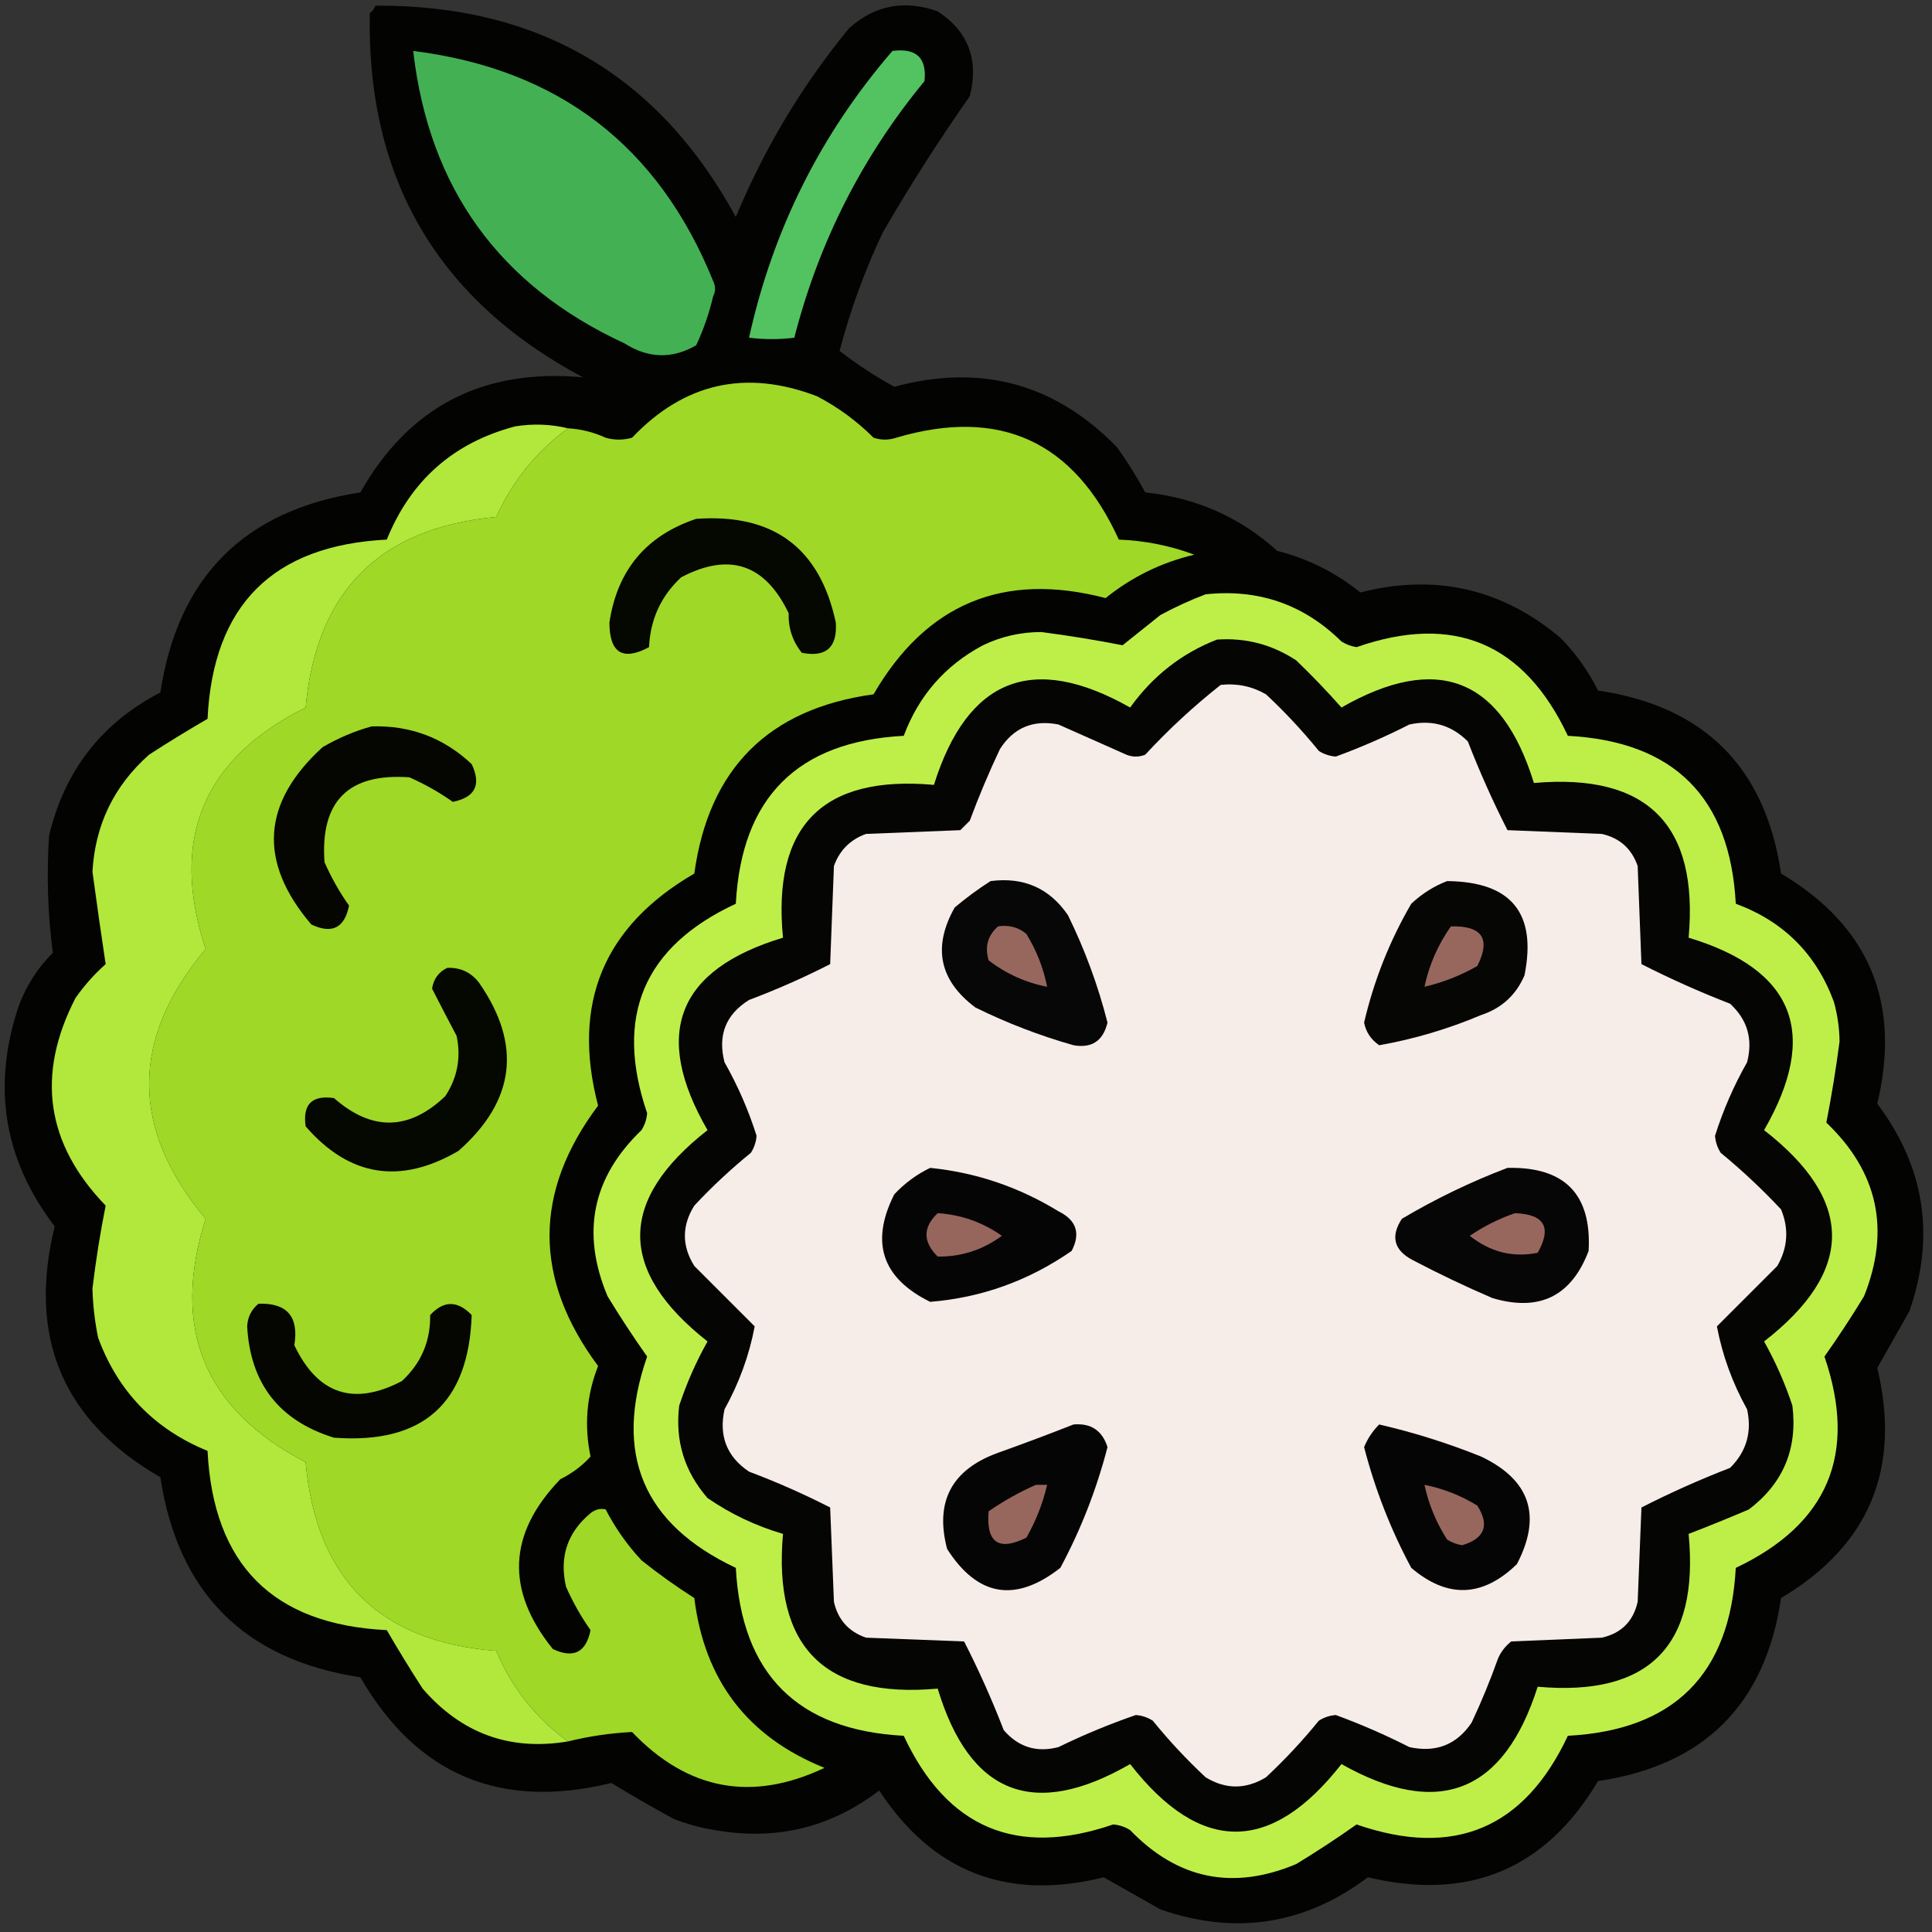 <?xml version="1.0" encoding="UTF-8"?>
<!DOCTYPE svg PUBLIC "-//W3C//DTD SVG 1.1//EN" "http://www.w3.org/Graphics/SVG/1.1/DTD/svg11.dtd">
<svg xmlns="http://www.w3.org/2000/svg" version="1.1" width="512px" height="512px" style="shape-rendering:geometricPrecision; text-rendering:geometricPrecision; image-rendering:optimizeQuality; fill-rule:evenodd; clip-rule:evenodd" xmlns:xlink="http://www.w3.org/1999/xlink">
<rect width="100%" height="100%" fill="#333333" stroke="none"/>
<g><path style="opacity:0.962" fill="#020200" d="M 99.5,1.5 C 142.679,1.244 174.512,19.91 195,57.5C 202.582,39.281 212.582,22.614 225,7.5C 231.826,1.378 239.66,-0.122 248.5,3C 256.625,8.36 259.458,15.861 257,25.5C 248.847,37.128 241.18,49.128 234,61.5C 229.179,71.628 225.346,82.128 222.5,93C 227.111,96.552 231.944,99.719 237,102.5C 259.907,96.308 279.574,101.641 296,118.5C 298.75,122.332 301.25,126.332 303.5,130.5C 316.941,131.892 328.607,137.058 338.5,146C 346.67,148.085 354.004,151.752 360.5,157C 380.317,151.961 397.983,155.961 413.5,169C 417.57,173.138 420.903,177.805 423.5,183C 451.667,187.167 467.833,203.333 472,231.5C 495.37,245.406 503.87,265.74 497.5,292.5C 510.094,309.253 512.927,327.586 506,347.5C 503.15,352.537 500.317,357.537 497.5,362.5C 503.87,389.26 495.37,409.594 472,423.5C 467.833,451.667 451.667,467.833 423.5,472C 409.594,495.37 389.26,503.87 362.5,497.5C 345.747,510.094 327.414,512.927 307.5,506C 302.463,503.15 297.463,500.317 292.5,497.5C 267.037,503.835 247.203,496.168 233,474.5C 220.11,484.347 205.61,487.847 189.5,485C 185.724,484.408 182.057,483.408 178.5,482C 172.857,478.933 167.357,475.767 162,472.5C 132.615,479.711 110.449,470.378 95.5,444.5C 64.833,439.833 47.167,422.167 42.5,391.5C 16.618,376.544 7.284,354.377 14.5,325C 0.962,307.305 -2.205,287.805 5,266.5C 7.003,261.154 10.003,256.487 14,252.5C 12.655,242.245 12.322,231.912 13,221.5C 17.067,204.277 26.9,191.61 42.5,183.5C 47.167,152.833 64.833,135.167 95.5,130.5C 108.396,107.715 128.063,97.549 154.5,100C 115.977,79.466 97.144,47.3 98,3.5C 98.717,2.956 99.217,2.289 99.5,1.5 Z"/></g>
<g><path style="opacity:1" fill="#43b153" d="M 109.5,13.5 C 148.012,18.323 174.512,38.657 189,74.5C 189.667,75.833 189.667,77.167 189,78.5C 187.934,83.022 186.434,87.355 184.5,91.5C 178.151,95.179 171.818,95.012 165.5,91C 132.347,75.674 113.681,49.841 109.5,13.5 Z"/></g>
<g><path style="opacity:1" fill="#53c261" d="M 236.5,13.5 C 242.83,12.666 245.663,15.333 245,21.5C 228.494,41.511 216.994,64.178 210.5,89.5C 206.575,89.998 202.575,89.998 198.5,89.5C 204.819,60.861 217.486,35.528 236.5,13.5 Z"/></g>
<g><path style="opacity:1" fill="#9fd827" d="M 150.5,461.5 C 141.967,455.294 135.634,447.294 131.5,437.5C 100.619,435.12 83.786,418.453 81,387.5C 54.09,373.505 45.257,352.005 54.5,323C 34.525,299.156 34.525,275.322 54.5,251.5C 44.906,222.434 53.739,201.101 81,187.5C 83.833,156.667 100.667,139.833 131.5,137C 135.805,127.529 142.138,119.695 150.5,113.5C 153.988,113.705 157.321,114.539 160.5,116C 162.833,116.667 165.167,116.667 167.5,116C 181.32,101.463 197.654,97.796 216.5,105C 222.062,107.894 227.062,111.561 231.5,116C 233.5,116.667 235.5,116.667 237.5,116C 264.953,107.892 284.619,116.892 296.5,143C 303.452,143.267 310.118,144.601 316.5,147C 307.779,149.063 299.945,152.897 293,158.5C 265.972,151.435 245.472,159.935 231.5,184C 203.667,187.833 187.833,203.667 184,231.5C 159.932,245.477 151.432,265.977 158.5,293C 141.347,315.92 141.347,338.92 158.5,362C 155.447,369.785 154.781,377.785 156.5,386C 154.286,388.458 151.619,390.458 148.5,392C 134.597,406.406 133.93,421.406 146.5,437C 151.977,439.595 155.311,437.928 156.5,432C 153.995,428.461 151.829,424.628 150,420.5C 148.182,412.622 150.348,406.122 156.5,401C 157.759,400.018 159.092,399.685 160.5,400C 163.052,404.938 166.218,409.438 170,413.5C 174.491,417.079 179.157,420.412 184,423.5C 186.682,445.339 198.182,460.339 218.5,468.5C 199.26,477.609 182.26,474.442 167.5,459C 161.795,459.283 156.129,460.116 150.5,461.5 Z"/></g>
<g><path style="opacity:1" fill="#b1e83b" d="M 150.5,113.5 C 142.138,119.695 135.805,127.529 131.5,137C 100.667,139.833 83.833,156.667 81,187.5C 53.739,201.101 44.906,222.434 54.5,251.5C 34.525,275.322 34.525,299.156 54.5,323C 45.257,352.005 54.09,373.505 81,387.5C 83.786,418.453 100.619,435.12 131.5,437.5C 135.634,447.294 141.967,455.294 150.5,461.5C 135.118,464.068 122.285,459.401 112,447.5C 108.695,442.384 105.528,437.217 102.5,432C 72.368,430.534 56.534,414.701 55,384.5C 40.911,378.745 31.244,368.745 26,354.5C 25.122,350.211 24.622,345.878 24.5,341.5C 25.392,334.036 26.558,326.703 28,319.5C 12.186,303.137 9.52,284.804 20,264.5C 22.295,261.203 24.962,258.203 28,255.5C 26.774,247.404 25.608,239.237 24.5,231C 25.21,218.581 30.21,208.248 39.5,200C 44.583,196.708 49.75,193.541 55,190.5C 56.471,160.362 72.305,144.529 102.5,143C 108.857,127.307 120.19,117.307 136.5,113C 141.252,112.227 145.919,112.393 150.5,113.5 Z"/></g>
<g><path style="opacity:1" fill="#050701" d="M 184.5,137.5 C 204.949,136.033 217.282,145.2 221.5,165C 221.917,171.585 218.917,174.252 212.5,173C 210.059,169.989 208.893,166.489 209,162.5C 202.753,149.456 193.253,146.289 180.5,153C 175.17,157.978 172.337,164.145 172,171.5C 165.043,175.233 161.543,173.066 161.5,165C 163.576,151.096 171.242,141.929 184.5,137.5 Z"/></g>
<g><path style="opacity:1" fill="#beef49" d="M 319.5,157.5 C 333.521,156.006 345.521,160.173 355.5,170C 356.729,170.781 358.062,171.281 359.5,171.5C 385.237,162.536 403.904,170.37 415.5,195C 443.667,196.5 458.5,211.333 460,239.5C 472.667,244.167 481.333,252.833 486,265.5C 486.956,268.93 487.456,272.43 487.5,276C 486.548,283.282 485.381,290.449 484,297.5C 497.683,310.555 501.016,325.889 494,343.5C 490.661,348.993 487.161,354.326 483.5,359.5C 492.312,385.247 484.478,403.913 460,415.5C 458.49,443.676 443.657,458.51 415.5,460C 403.952,484.603 385.286,492.437 359.5,483.5C 354.326,487.161 348.993,490.661 343.5,494C 326.748,501.04 312.082,498.04 299.5,485C 298.127,484.125 296.627,483.625 295,483.5C 269.401,492.281 250.901,484.447 239.5,460C 211.353,458.519 196.519,443.686 195,415.5C 170.37,403.904 162.536,385.237 171.5,359.5C 167.839,354.326 164.339,348.993 161,343.5C 153.951,326.699 156.951,312.032 170,299.5C 170.875,298.127 171.375,296.627 171.5,295C 162.739,269.365 170.572,250.865 195,239.5C 196.51,211.324 211.343,196.49 239.5,195C 243.496,184.321 250.496,176.321 260.5,171C 265.396,168.651 270.562,167.485 276,167.5C 283.282,168.452 290.449,169.619 297.5,171C 300.833,168.333 304.167,165.667 307.5,163C 311.475,160.854 315.475,159.02 319.5,157.5 Z"/></g>
<g><path style="opacity:1" fill="#050503" d="M 322.5,169.5 C 330.097,168.96 337.097,170.793 343.5,175C 347.682,179.015 351.682,183.182 355.5,187.5C 380.908,172.967 397.908,179.633 406.5,207.5C 436.532,204.865 450.198,218.532 447.5,248.5C 475.559,256.966 482.226,273.966 467.5,299.5C 491.5,318.167 491.5,336.833 467.5,355.5C 470.55,360.932 473.05,366.598 475,372.5C 476.421,383.913 472.588,393.079 463.5,400C 458.207,402.264 452.873,404.431 447.5,406.5C 450.363,436.136 437.03,449.636 407.5,447C 398.538,475.153 381.205,481.986 355.5,467.5C 336.781,491.375 318.114,491.375 299.5,467.5C 273.966,482.226 256.966,475.559 248.5,447.5C 218.532,450.198 204.865,436.532 207.5,406.5C 200.292,404.38 193.625,401.213 187.5,397C 181.364,389.928 178.864,381.761 180,372.5C 181.95,366.598 184.45,360.932 187.5,355.5C 163.711,336.767 163.711,318.1 187.5,299.5C 172.774,273.966 179.441,256.966 207.5,248.5C 204.638,218.863 217.971,205.363 247.5,208C 256.368,179.733 273.702,172.9 299.5,187.5C 305.512,179.128 313.179,173.128 322.5,169.5 Z"/></g>
<g><path style="opacity:1" fill="#f6ece8" d="M 323.5,181.5 C 327.792,181.035 331.792,181.868 335.5,184C 340.534,188.699 345.2,193.699 349.5,199C 350.873,199.875 352.373,200.375 354,200.5C 360.651,198.059 367.151,195.226 373.5,192C 379.523,190.675 384.689,192.175 389,196.5C 392.124,204.552 395.624,212.385 399.5,220C 407.833,220.333 416.167,220.667 424.5,221C 429.235,222.068 432.402,224.901 434,229.5C 434.333,238.167 434.667,246.833 435,255.5C 442.615,259.376 450.448,262.876 458.5,266C 463.087,270.228 464.587,275.394 463,281.5C 459.472,287.72 456.639,294.22 454.5,301C 454.625,302.627 455.125,304.127 456,305.5C 461.635,310.133 466.968,315.133 472,320.5C 474.122,325.652 473.789,330.652 471,335.5C 465.613,340.887 460.279,346.221 455,351.5C 456.44,359.142 459.107,366.476 463,373.5C 464.325,379.523 462.825,384.689 458.5,389C 450.444,392.114 442.61,395.614 435,399.5C 434.667,407.833 434.333,416.167 434,424.5C 432.833,429.667 429.667,432.833 424.5,434C 416.5,434.333 408.5,434.667 400.5,435C 398.951,436.214 397.785,437.714 397,439.5C 394.943,445.281 392.61,450.947 390,456.5C 386.061,462.373 380.561,464.54 373.5,463C 367.151,459.774 360.651,456.941 354,454.5C 352.373,454.625 350.873,455.125 349.5,456C 345.2,461.301 340.534,466.301 335.5,471C 330.137,474.246 324.803,474.246 319.5,471C 314.466,466.301 309.8,461.301 305.5,456C 304.127,455.125 302.627,454.625 301,454.5C 294.007,456.912 287.174,459.745 280.5,463C 274.716,464.509 269.883,463.009 266,458.5C 262.886,450.444 259.386,442.61 255.5,435C 246.833,434.667 238.167,434.333 229.5,434C 224.901,432.402 222.068,429.235 221,424.5C 220.667,416.167 220.333,407.833 220,399.5C 213.055,395.947 205.889,392.78 198.5,390C 192.627,386.061 190.46,380.561 192,373.5C 195.893,366.476 198.56,359.142 200,351.5C 194.721,346.221 189.387,340.887 184,335.5C 180.667,330.167 180.667,324.833 184,319.5C 188.699,314.466 193.699,309.8 199,305.5C 199.875,304.127 200.375,302.627 200.5,301C 198.361,294.22 195.528,287.72 192,281.5C 190.166,274.345 192.333,268.845 198.5,265C 205.889,262.22 213.055,259.053 220,255.5C 220.333,246.833 220.667,238.167 221,229.5C 222.5,225.333 225.333,222.5 229.5,221C 237.833,220.667 246.167,220.333 254.5,220C 255.333,219.167 256.167,218.333 257,217.5C 259.391,211.051 262.058,204.718 265,198.5C 268.627,192.842 273.793,190.675 280.5,192C 286.5,194.667 292.5,197.333 298.5,200C 300.167,200.667 301.833,200.667 303.5,200C 309.71,193.288 316.377,187.121 323.5,181.5 Z"/></g>
<g><path style="opacity:1" fill="#050601" d="M 98.5,192.5 C 108.764,192.197 117.597,195.53 125,202.5C 127.595,207.977 125.928,211.311 120,212.5C 116.461,209.995 112.628,207.829 108.5,206C 92.333,204.833 84.833,212.333 86,228.5C 87.829,232.628 89.995,236.461 92.5,240C 91.311,245.928 87.977,247.595 82.5,245C 68.344,228.396 69.344,212.729 85.5,198C 89.717,195.549 94.05,193.715 98.5,192.5 Z"/></g>
<g><path style="opacity:1" fill="#070707" d="M 262.5,233.5 C 271.257,232.355 278.09,235.355 283,242.5C 287.488,251.629 290.988,261.129 293.5,271C 292.331,275.847 289.331,277.847 284.5,277C 275.52,274.452 266.853,271.118 258.5,267C 248.922,259.834 247.089,251 253,240.5C 256.068,237.917 259.235,235.584 262.5,233.5 Z"/></g>
<g><path style="opacity:1" fill="#060605" d="M 383.5,233.5 C 400.494,233.652 407.328,241.985 404,258.5C 401.753,263.712 397.92,267.212 392.5,269C 383.72,272.707 374.72,275.374 365.5,277C 363.323,275.503 361.99,273.503 361.5,271C 364.105,259.844 368.272,249.344 374,239.5C 376.843,236.837 380.009,234.837 383.5,233.5 Z"/></g>
<g><path style="opacity:1" fill="#97675d" d="M 264.5,245.5 C 267.365,245.055 269.865,245.722 272,247.5C 274.684,251.863 276.518,256.53 277.5,261.5C 271.786,260.393 266.619,258.06 262,254.5C 260.927,250.9 261.76,247.9 264.5,245.5 Z"/></g>
<g><path style="opacity:1" fill="#97675d" d="M 384.5,245.5 C 392.807,245.28 395.14,248.78 391.5,256C 387.074,258.529 382.408,260.362 377.5,261.5C 378.747,255.674 381.081,250.341 384.5,245.5 Z"/></g>
<g><path style="opacity:1" fill="#050701" d="M 118.5,256.5 C 122.025,256.346 124.859,257.679 127,260.5C 138.356,276.899 136.523,291.733 121.5,305C 106.076,313.999 92.576,311.832 81,298.5C 80.167,292.667 82.667,290.167 88.5,291C 98.547,299.826 108.381,299.66 118,290.5C 121.225,285.601 122.225,280.268 121,274.5C 118.769,270.296 116.602,266.129 114.5,262C 114.901,259.44 116.234,257.607 118.5,256.5 Z"/></g>
<g><path style="opacity:1" fill="#060505" d="M 246.5,309.5 C 258.635,310.723 269.969,314.556 280.5,321C 285.256,323.339 286.423,326.839 284,331.5C 272.614,339.404 260.114,343.904 246.5,345C 233.74,338.719 230.573,329.219 237,316.5C 239.79,313.535 242.957,311.202 246.5,309.5 Z"/></g>
<g><path style="opacity:1" fill="#060606" d="M 399.5,309.5 C 414.666,309.165 421.833,316.498 421,331.5C 416.435,343.532 407.935,347.699 395.5,344C 388.379,340.939 381.379,337.606 374.5,334C 369.432,331.391 368.432,327.724 371.5,323C 380.538,317.646 389.871,313.146 399.5,309.5 Z"/></g>
<g><path style="opacity:1" fill="#96665d" d="M 248.5,321.5 C 254.741,321.913 260.408,323.913 265.5,327.5C 260.415,331.251 254.748,333.084 248.5,333C 244.542,329.092 244.542,325.259 248.5,321.5 Z"/></g>
<g><path style="opacity:1" fill="#97675d" d="M 401.5,321.5 C 409.303,321.789 411.303,325.289 407.5,332C 400.954,333.33 394.954,331.83 389.5,327.5C 393.313,324.927 397.313,322.927 401.5,321.5 Z"/></g>
<g><path style="opacity:1" fill="#050601" d="M 68.5,345.5 C 76.068,345.24 79.235,348.907 78,356.5C 84.21,369.521 93.71,372.688 106.5,366C 111.6,361.298 114.1,355.464 114,348.5C 117.588,344.607 121.254,344.607 125,348.5C 124.229,371.931 112.062,382.764 88.5,381C 74.003,376.511 66.336,366.678 65.5,351.5C 65.628,349.045 66.628,347.045 68.5,345.5 Z"/></g>
<g><path style="opacity:1" fill="#060505" d="M 284.5,377.5 C 289.096,377.094 292.096,379.094 293.5,383.5C 290.6,394.708 286.433,405.374 281,415.5C 269.094,424.809 259.094,423.143 251,410.5C 247.692,397.953 252.192,389.453 264.5,385C 271.304,382.569 277.971,380.069 284.5,377.5 Z"/></g>
<g><path style="opacity:1" fill="#060505" d="M 365.5,377.5 C 374.7,379.622 383.7,382.455 392.5,386C 405.507,392.187 408.673,401.687 402,414.5C 392.92,423.326 383.586,423.66 374,415.5C 368.567,405.374 364.4,394.708 361.5,383.5C 362.432,381.235 363.765,379.235 365.5,377.5 Z"/></g>
<g><path style="opacity:1" fill="#97675d" d="M 274.5,393.5 C 275.5,393.5 276.5,393.5 277.5,393.5C 276.362,398.408 274.529,403.074 272,407.5C 264.629,411.141 261.296,408.807 262,400.5C 266.019,397.745 270.185,395.411 274.5,393.5 Z"/></g>
<g><path style="opacity:1" fill="#97675d" d="M 377.5,393.5 C 382.47,394.482 387.137,396.316 391.5,399C 394.816,404.208 393.483,407.708 387.5,409.5C 386.062,409.281 384.729,408.781 383.5,408C 380.616,403.511 378.616,398.678 377.5,393.5 Z"/></g>
</svg>
